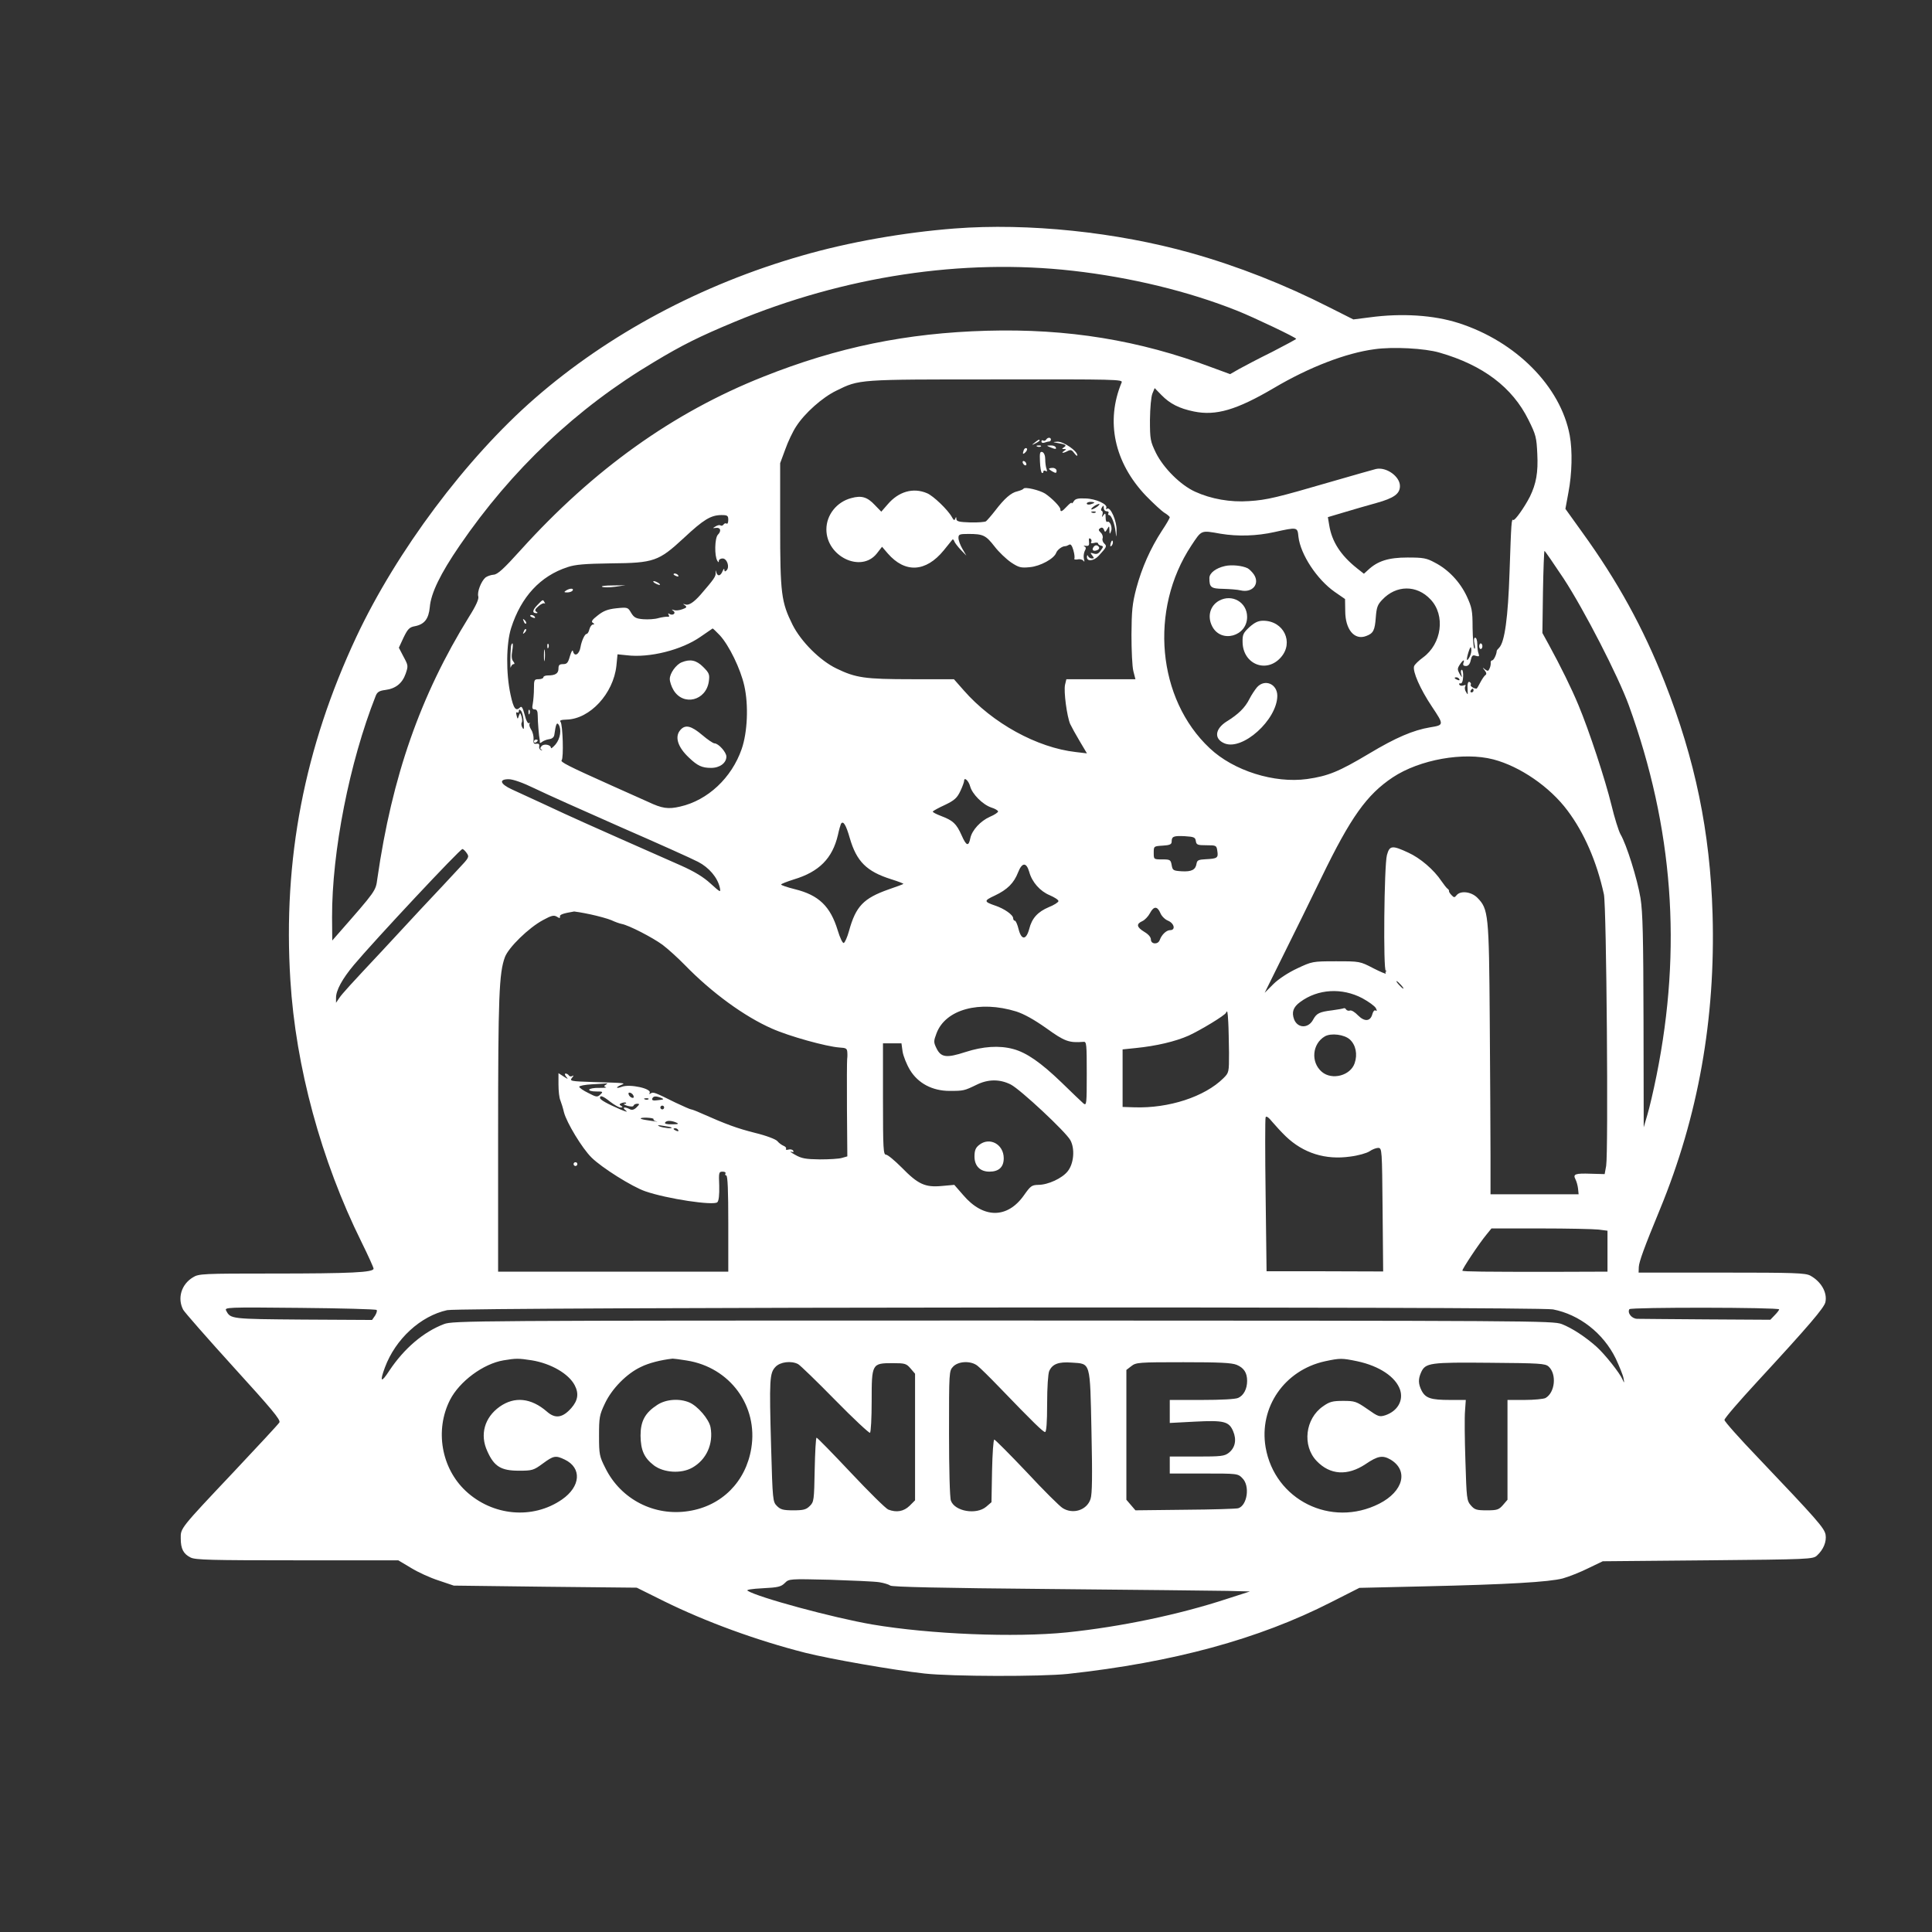 <?xml version="1.0" standalone="no"?>
<!DOCTYPE svg PUBLIC "-//W3C//DTD SVG 20010904//EN"
 "http://www.w3.org/TR/2001/REC-SVG-20010904/DTD/svg10.dtd">
<svg version="1.0" xmlns="http://www.w3.org/2000/svg"
 width="1024pt" height="1024pt" viewBox="0 0 1024 1024"
 preserveAspectRatio="xMidYMid meet">

<rect x="0" y="0" width="1024" height="1024" fill="#333333" stroke="none"/>

<g transform="translate(0,1024) scale(0.1,-0.1)"
fill="#FFF" stroke="none">
<path d="M5060 9029 c-270 -21 -561 -72 -810 -144 -534 -153 -1025 -416 -1415
-756 -365 -318 -733 -811 -946 -1264 -276 -589 -390 -1180 -350 -1820 28 -458
163 -956 377 -1388 35 -71 64 -135 64 -141 0 -20 -117 -26 -539 -26 -365 0
-388 -1 -418 -20 -62 -37 -84 -111 -52 -172 8 -14 128 -151 266 -303 201 -221
251 -280 244 -294 -5 -9 -114 -126 -241 -261 -285 -302 -283 -299 -282 -354 0
-55 14 -82 52 -101 25 -13 106 -15 565 -15 l536 0 67 -40 c37 -23 103 -53 147
-67 l80 -27 485 -6 485 -5 145 -72 c221 -109 492 -208 748 -273 136 -34 468
-92 632 -110 145 -16 618 -17 760 -2 558 61 1011 184 1395 380 l150 76 345 8
c443 10 660 23 733 42 32 9 93 33 135 54 l77 37 556 5 c539 5 558 6 579 25 35
32 52 74 46 111 -7 36 -46 80 -358 408 -98 102 -178 192 -178 200 0 9 78 99
173 202 275 298 355 392 362 422 11 51 -22 109 -80 141 -27 14 -80 16 -470 16
l-440 0 1 30 c2 29 27 99 112 305 203 493 295 1010 279 1565 -13 436 -92 819
-254 1230 -114 288 -249 534 -437 794 l-89 124 16 87 c19 99 22 220 7 302 -48
260 -286 499 -590 596 -131 42 -301 53 -470 30 l-87 -11 -129 65 c-234 119
-482 217 -731 287 -395 111 -863 160 -1253 130z m625 -224 c309 -35 615 -109
875 -213 85 -34 310 -141 310 -148 0 -2 -57 -33 -127 -69 -71 -35 -149 -76
-176 -91 l-47 -27 -98 36 c-384 144 -762 206 -1192 194 -425 -12 -791 -87
-1185 -244 -479 -190 -900 -492 -1285 -918 -91 -101 -123 -130 -144 -131 -14
-1 -34 -8 -43 -15 -23 -20 -45 -77 -38 -100 4 -13 -11 -48 -49 -108 -258 -417
-408 -846 -486 -1388 -9 -66 -5 -61 -212 -297 l-27 -31 -1 123 c-1 348 92 821
231 1173 8 21 19 28 51 32 55 7 90 35 108 86 14 41 14 44 -11 90 l-25 48 25
54 c22 45 31 55 60 60 51 10 73 39 79 101 6 74 56 177 158 326 275 402 620
729 1030 973 151 91 242 136 427 213 582 242 1207 337 1792 271z m1945 -434
c230 -66 386 -184 471 -356 40 -80 43 -94 47 -181 5 -98 -6 -158 -39 -226 -28
-55 -80 -129 -88 -124 -10 7 -11 -9 -20 -274 -8 -245 -26 -373 -55 -403 -7 -7
-13 -14 -13 -17 -1 -19 -16 -50 -24 -50 -5 0 -9 -6 -8 -12 1 -7 -1 -21 -6 -31
-6 -15 -10 -15 -24 -5 -14 12 -15 11 -2 -5 10 -12 11 -21 4 -25 -6 -4 -18 -22
-27 -39 -9 -18 -18 -33 -20 -33 -15 0 -35 14 -31 20 3 5 1 11 -5 15 -10 6 -14
-11 -11 -50 1 -18 1 -19 -9 -2 -6 9 -8 22 -4 29 5 8 2 9 -9 5 -9 -3 -19 -2
-22 4 -4 5 -1 8 6 7 7 -2 13 11 14 35 1 20 -2 37 -7 37 -5 0 -7 -10 -3 -22 5
-22 5 -22 -9 1 -12 22 -12 28 1 48 17 26 28 31 19 8 -3 -10 1 -15 14 -15 12 0
21 10 25 30 6 25 10 30 27 24 17 -5 20 -3 15 11 -4 9 -7 32 -7 51 0 19 -5 34
-11 34 -7 0 -8 -12 -4 -32 4 -18 4 -30 -1 -25 -4 4 -8 53 -9 110 0 92 -4 108
-31 167 -36 76 -97 141 -169 178 -44 24 -61 27 -145 27 -100 0 -158 -18 -209
-66 l-22 -20 -38 30 c-85 68 -132 140 -146 228 l-7 42 84 25 c46 14 123 36
173 50 94 26 125 49 125 90 0 51 -73 103 -128 90 -15 -4 -119 -33 -232 -66
-292 -85 -344 -98 -440 -104 -98 -7 -201 11 -286 50 -77 35 -167 125 -207 205
-30 62 -32 72 -32 176 1 64 6 122 13 139 l12 29 36 -37 c45 -46 94 -71 172
-87 117 -24 226 8 425 125 186 110 381 185 532 205 97 14 267 5 345 -18z
m-1685 -158 c-86 -206 -39 -424 128 -600 39 -40 83 -81 99 -91 15 -9 28 -20
28 -24 0 -4 -18 -36 -41 -70 -63 -97 -107 -198 -136 -305 -22 -84 -25 -120
-26 -248 0 -82 4 -169 10 -192 l11 -43 -183 0 -183 0 -7 -29 c-8 -35 10 -168
27 -208 7 -15 30 -57 51 -92 l38 -64 -59 7 c-205 23 -442 153 -594 327 l-52
59 -223 0 c-249 0 -297 7 -400 57 -87 42 -187 142 -232 231 -60 121 -66 164
-66 527 l0 330 27 73 c14 40 40 95 58 122 45 70 138 153 212 189 124 61 111
60 847 60 637 1 673 0 666 -16z m-2085 -729 c0 -14 -4 -23 -9 -19 -5 3 -12 1
-16 -5 -4 -6 -11 -8 -16 -5 -5 4 -17 1 -26 -5 -17 -10 -17 -10 1 -8 25 4 31
-16 11 -36 -17 -17 -19 -113 -3 -138 6 -10 8 -10 8 0 0 6 9 12 20 12 23 0 39
-45 21 -63 -8 -8 -11 -7 -12 4 0 7 -4 4 -9 -8 -11 -27 -27 -30 -34 -5 -3 12
-4 12 -3 -4 2 -19 -10 -35 -79 -115 -36 -41 -63 -59 -81 -53 -15 5 -15 4 -3
-4 12 -9 10 -13 -13 -21 -15 -6 -35 -8 -44 -5 -14 5 -15 4 -4 -4 16 -12 -3
-27 -21 -16 -7 5 -8 3 -4 -5 5 -8 3 -11 -5 -10 -8 1 -30 -2 -49 -7 -19 -6 -56
-8 -81 -6 -38 3 -49 9 -64 34 -17 29 -18 30 -78 24 -46 -5 -69 -14 -99 -38
-30 -23 -36 -33 -26 -39 9 -6 10 -9 1 -9 -7 0 -15 -11 -19 -25 -3 -14 -10 -25
-15 -25 -10 0 -27 -39 -32 -69 -6 -39 -32 -55 -40 -23 -2 10 -8 1 -16 -25 -10
-36 -16 -43 -36 -43 -20 0 -25 -5 -25 -24 0 -25 -16 -36 -56 -36 -13 0 -24 -4
-24 -10 0 -5 -11 -10 -25 -10 -23 0 -25 -3 -25 -49 0 -27 -3 -63 -6 -80 -5
-24 -3 -31 10 -31 11 0 16 -9 16 -32 0 -36 7 -114 10 -125 1 -5 2 -12 1 -17
-1 -5 4 -5 11 1 7 6 24 13 38 15 16 2 26 10 28 23 8 57 13 69 23 54 16 -26 9
-73 -16 -104 -14 -16 -25 -25 -25 -19 0 17 -38 24 -50 9 -8 -9 -8 -15 0 -18 6
-3 5 -4 -2 -3 -7 2 -12 11 -10 20 2 12 -3 16 -15 14 -14 -2 -17 3 -15 24 1 15
-4 38 -13 51 -8 13 -12 27 -8 32 5 4 3 5 -3 2 -6 -4 -16 14 -23 44 -10 37 -16
48 -24 40 -23 -23 -35 -8 -51 67 -25 115 -23 271 3 353 53 166 155 276 299
323 41 14 93 18 230 20 229 2 253 11 387 135 105 98 142 120 198 121 33 0 37
-3 37 -26z m3022 -89 c11 -94 98 -226 192 -292 l55 -38 1 -63 c0 -99 49 -157
111 -133 38 14 46 30 51 99 4 52 9 67 34 93 74 79 183 80 256 2 80 -84 60
-235 -40 -308 -22 -16 -44 -37 -47 -46 -9 -27 32 -121 95 -215 64 -96 64 -97
-10 -109 -90 -15 -183 -55 -323 -139 -161 -96 -217 -119 -329 -135 -174 -24
-390 44 -516 163 -279 261 -322 735 -98 1074 56 84 49 82 156 63 91 -15 191
-12 285 9 122 27 122 27 127 -25z m1406 -222 c109 -167 288 -515 345 -671 235
-649 283 -1287 147 -1962 -16 -80 -38 -174 -49 -210 l-19 -65 -1 560 c-1 453
-4 578 -16 655 -17 102 -74 284 -106 338 -10 18 -32 88 -48 155 -33 135 -118
394 -175 530 -36 87 -94 205 -158 322 l-33 60 3 218 c2 119 6 217 8 217 3 0
48 -66 102 -147z m-4473 -300 c49 -53 110 -178 130 -268 23 -102 17 -246 -14
-335 -53 -153 -180 -272 -326 -305 -64 -15 -96 -10 -170 25 -11 5 -96 43 -190
85 -239 107 -277 127 -268 136 11 11 6 188 -6 203 -7 8 3 11 32 12 124 3 248
138 264 285 l6 61 49 -5 c120 -15 291 28 391 98 34 23 63 43 64 44 2 0 19 -16
38 -36z m3975 -113 c-17 -32 -20 -20 -7 23 9 28 13 33 15 18 2 -11 -2 -30 -8
-41z m-55 -120 c3 -6 -1 -7 -9 -4 -18 7 -21 14 -7 14 6 0 13 -4 16 -10z m75
-60 c0 -5 -5 -10 -11 -10 -5 0 -7 5 -4 10 3 6 8 10 11 10 2 0 4 -4 4 -10z
m-5034 -167 c2 -36 1 -44 -7 -30 -6 9 -7 22 -4 27 4 6 3 20 -1 33 -7 21 -7 21
-14 3 -6 -19 -7 -19 -12 2 -4 12 -2 20 3 16 5 -3 9 0 9 7 0 10 3 10 11 2 7 -7
13 -33 15 -60z m5139 -198 c141 -37 299 -145 393 -271 88 -117 155 -270 193
-444 14 -64 24 -1366 12 -1439 l-8 -44 -73 2 c-83 3 -96 -2 -82 -29 6 -11 12
-33 14 -50 l3 -30 -233 0 -234 0 0 203 c0 111 -2 434 -4 717 -4 567 -7 592
-66 652 -32 32 -89 39 -110 13 -10 -13 -14 -13 -26 0 -8 8 -14 17 -14 21 1 4
-2 10 -7 13 -5 3 -20 22 -33 41 -40 60 -112 122 -176 151 -86 40 -99 38 -113
-13 -15 -56 -20 -616 -6 -613 6 1 7 0 2 -2 -4 -3 -5 -8 -2 -13 3 -4 -27 8 -66
28 -71 37 -72 37 -198 37 -125 0 -127 -1 -206 -38 -47 -22 -99 -56 -126 -83
l-46 -46 96 194 c53 106 145 293 204 415 156 322 241 441 379 533 142 94 375
136 533 95z m-5081 -154 c55 -27 261 -119 456 -205 195 -85 380 -168 410 -184
58 -30 103 -83 115 -136 6 -28 4 -27 -49 21 -38 35 -86 64 -158 96 -57 25
-204 90 -328 145 -124 55 -254 113 -290 130 -60 28 -144 67 -277 128 -63 29
-70 54 -17 54 23 0 74 -18 138 -49z m2308 11 c11 -41 67 -97 112 -112 20 -6
36 -16 36 -21 0 -5 -19 -18 -43 -28 -50 -22 -95 -71 -104 -113 -9 -46 -21 -43
-46 14 -28 63 -46 79 -109 103 -26 10 -46 20 -44 24 3 4 32 20 65 35 50 24 64
37 81 73 11 23 20 48 20 54 0 23 24 1 32 -29z m-638 -274 c36 -124 89 -177
219 -218 38 -12 67 -23 65 -25 -2 -2 -37 -15 -78 -29 -133 -47 -174 -89 -210
-220 -9 -33 -22 -62 -28 -64 -6 -2 -20 27 -32 67 -39 128 -101 187 -227 218
-40 10 -73 21 -73 25 0 3 30 15 68 27 133 40 204 111 233 235 6 28 14 55 16
59 12 20 27 -5 47 -75z m1834 -15 c3 -21 9 -23 57 -23 51 0 53 -1 57 -30 6
-37 0 -41 -60 -44 -39 -2 -47 -5 -50 -23 -5 -33 -26 -44 -79 -41 -45 3 -48 5
-53 33 -5 28 -8 30 -50 30 -45 0 -45 0 -45 35 0 35 0 35 48 38 37 2 47 7 47
21 0 28 10 32 70 29 48 -3 55 -6 58 -25z m-3864 -65 c14 -20 12 -24 -43 -82
-31 -34 -122 -131 -202 -216 -79 -85 -171 -184 -204 -220 -164 -175 -212 -227
-227 -250 l-17 -25 0 25 c-1 40 33 102 95 176 109 130 562 614 575 614 4 0 15
-10 23 -22z m2981 -99 c15 -55 58 -103 109 -124 25 -11 46 -24 46 -31 0 -6
-23 -21 -51 -32 -59 -25 -90 -59 -104 -116 -16 -59 -41 -60 -56 -2 -6 25 -15
46 -20 46 -5 0 -9 6 -9 13 0 18 -47 51 -95 67 -61 21 -61 26 -3 53 68 32 102
67 124 123 21 54 44 55 59 3z m695 -218 c6 -16 25 -35 41 -41 33 -14 41 -50
11 -50 -20 0 -45 -24 -55 -52 -9 -26 -47 -23 -47 2 0 13 -13 28 -35 41 -41 25
-44 42 -10 57 13 6 31 25 40 42 20 38 39 38 55 1z m-3022 -7 c42 -9 93 -23
112 -31 19 -9 44 -18 55 -20 38 -7 164 -72 217 -111 29 -22 82 -70 118 -107
143 -147 316 -273 462 -337 92 -41 288 -95 357 -100 36 -2 41 -5 42 -27 1 -15
0 -30 -1 -36 -1 -5 -2 -124 -1 -262 l2 -252 -28 -8 c-15 -5 -68 -8 -118 -8
-75 1 -97 5 -130 24 -22 12 -32 20 -22 17 11 -4 16 -2 11 5 -3 6 -15 9 -25 6
-11 -3 -16 -1 -13 4 3 5 -3 12 -13 16 -10 4 -25 15 -33 25 -9 10 -58 29 -120
44 -94 24 -147 43 -287 105 -24 11 -46 19 -50 19 -4 0 -41 16 -83 36 -113 56
-117 57 -131 49 -7 -5 -10 -4 -6 2 14 23 -105 49 -147 33 -32 -12 -35 -3 -3
10 24 10 26 10 -148 15 -123 4 -128 5 -112 24 8 10 9 13 0 8 -6 -4 -14 -3 -18
3 -3 5 -11 10 -17 10 -6 0 -5 -7 3 -17 12 -14 10 -14 -13 1 l-28 18 0 -60 c0
-34 4 -71 10 -84 5 -13 14 -41 19 -63 14 -55 97 -192 146 -240 53 -53 215
-155 285 -179 115 -40 363 -77 382 -58 8 8 11 39 10 87 -3 71 -2 75 18 75 12
0 18 -4 15 -10 -3 -5 -1 -10 4 -10 8 0 11 -82 11 -255 l0 -255 -610 0 -610 0
0 728 c0 728 5 855 36 939 19 51 126 156 203 197 44 24 57 27 73 17 14 -9 17
-8 16 1 -3 10 15 17 75 27 4 0 43 -6 85 -15z m4297 -374 c10 -11 16 -20 13
-20 -3 0 -13 9 -23 20 -10 11 -16 20 -13 20 3 0 13 -9 23 -20z m-204 -71 c33
-18 65 -41 71 -52 7 -14 7 -17 -1 -13 -6 4 -13 -4 -17 -18 -10 -40 -41 -43
-76 -8 -16 17 -35 29 -43 26 -7 -3 -16 0 -20 5 -3 6 -9 9 -13 7 -4 -2 -32 -7
-62 -11 -67 -8 -82 -16 -100 -49 -25 -48 -82 -47 -101 1 -14 38 -5 65 32 92
94 70 222 77 330 20z m-1835 -70 c41 -13 95 -43 160 -89 97 -70 120 -78 197
-72 16 2 17 -12 17 -169 0 -160 -1 -170 -17 -158 -9 8 -62 58 -117 112 -109
105 -185 158 -256 177 -74 20 -160 14 -253 -16 -101 -33 -130 -29 -154 21 -15
31 -15 37 1 79 48 126 227 175 422 115z m1124 -56 c2 -32 3 -105 4 -163 0
-104 0 -105 -30 -135 -99 -98 -289 -160 -471 -154 l-63 2 0 153 0 152 68 7
c111 11 212 35 282 66 65 30 192 107 198 121 7 16 9 7 12 -49z m645 -93 c31
-29 41 -78 25 -125 -22 -66 -120 -92 -174 -46 -60 51 -51 149 16 188 33 19
104 10 133 -17z m-2371 -64 c4 -24 21 -67 39 -97 43 -71 119 -111 210 -111 74
0 78 1 142 32 62 31 124 31 182 2 51 -26 291 -250 316 -295 25 -45 19 -124
-14 -165 -29 -37 -104 -72 -156 -72 -35 -1 -41 -6 -75 -54 -88 -126 -216 -126
-323 0 l-47 54 -67 -6 c-88 -8 -125 9 -212 98 -37 37 -74 68 -83 68 -14 0 -16
29 -16 295 l0 295 49 0 49 0 6 -44z m-1573 -175 c-11 -7 -11 -9 0 -13 8 -3 -8
-4 -35 -4 -27 1 -51 -4 -53 -9 -2 -6 13 -10 36 -10 37 0 39 -1 23 -16 -16 -15
-20 -15 -64 8 -27 13 -48 28 -48 33 0 5 30 11 68 13 37 2 72 4 77 5 6 1 4 -2
-4 -7z m147 -60 c3 -8 -1 -12 -9 -9 -7 2 -15 10 -17 17 -3 8 1 12 9 9 7 -2 15
-10 17 -17z m-123 -31 c21 -16 45 -30 54 -30 13 0 13 2 3 9 -11 6 -10 10 4 15
9 3 19 4 22 1 3 -3 -1 -5 -9 -6 -8 0 0 -5 16 -10 19 -5 31 -5 33 1 2 6 11 10
20 10 13 0 12 -3 -4 -19 -13 -13 -24 -16 -36 -10 -28 15 -43 10 -22 -6 13 -10
5 -9 -26 4 -72 31 -110 52 -110 62 0 16 16 10 55 -21z m270 21 c16 -7 14 -9
-16 -12 -27 -4 -35 -1 -32 8 6 14 18 15 48 4z m-68 -7 c-3 -3 -12 -4 -19 -1
-8 3 -5 6 6 6 11 1 17 -2 13 -5z m83 -44 c0 -5 -4 -10 -10 -10 -5 0 -10 5 -10
10 0 6 5 10 10 10 6 0 10 -4 10 -10z m3295 -153 c93 -89 210 -126 342 -107 41
5 87 18 102 28 14 10 35 18 46 18 20 -1 20 -9 23 -328 l3 -327 -309 1 -309 0
-5 402 c-3 220 -3 407 0 414 3 9 16 0 36 -25 17 -20 49 -55 71 -76z m-3351 91
c-2 -4 4 -9 13 -11 17 -4 7 -3 -55 7 -38 6 -34 13 7 12 22 -1 37 -4 35 -8z
m121 -18 c15 -7 10 -9 -23 -9 -26 -1 -41 3 -37 9 7 12 32 12 60 0z m-26 -26
c9 -8 -45 -2 -64 6 -14 7 -8 8 20 3 22 -3 42 -7 44 -9z m36 -14 c3 -6 -1 -7
-9 -4 -18 7 -21 14 -7 14 6 0 13 -4 16 -10z m4878 -527 l47 -6 0 -108 0 -109
-297 -1 c-353 0 -466 1 -472 6 -4 5 88 144 128 192 l26 32 260 0 c143 0 281
-3 308 -6z m-6477 -426 c4 -3 0 -17 -8 -30 l-16 -23 -366 2 c-383 3 -384 3
-407 47 -10 18 -2 19 390 15 220 -2 403 -7 407 -11z m6235 3 c140 -27 267
-126 333 -261 19 -41 38 -87 41 -104 5 -27 4 -28 -5 -7 -15 35 -93 133 -137
173 -59 53 -131 100 -185 121 -47 18 -147 18 -2962 19 -2830 0 -2915 -1 -2963
-19 -108 -41 -211 -129 -289 -246 -44 -68 -53 -62 -24 16 56 151 189 273 330
304 72 16 5777 20 5861 4z m1199 0 c0 -3 -10 -17 -23 -30 l-24 -25 -339 2
c-186 1 -351 3 -366 3 -29 0 -54 31 -42 51 6 11 794 10 794 -1z m-6611 -270
c102 -17 195 -71 227 -132 23 -44 17 -81 -18 -121 -46 -52 -85 -58 -129 -19
-84 73 -172 82 -251 26 -80 -57 -106 -148 -65 -236 36 -81 73 -103 167 -103
71 0 78 2 127 38 57 42 68 44 116 21 92 -44 85 -143 -15 -212 -155 -107 -368
-87 -510 46 -129 121 -164 322 -83 482 50 98 176 192 284 210 66 11 79 11 150
0z m821 -1 c229 -36 379 -241 342 -465 -29 -178 -157 -306 -332 -333 -182 -29
-359 62 -441 227 -32 63 -34 73 -34 172 0 97 2 110 31 171 37 79 116 159 191
194 42 21 106 37 168 44 6 0 39 -4 75 -10z m3554 -4 c117 -25 204 -83 227
-152 18 -57 -14 -112 -78 -134 -32 -10 -38 -8 -96 33 -58 40 -66 43 -128 43
-56 0 -72 -4 -107 -29 -94 -65 -111 -208 -34 -289 71 -75 164 -81 260 -17 65
44 90 48 132 24 97 -58 68 -169 -60 -234 -255 -129 -554 20 -602 299 -36 212
100 409 315 456 80 17 89 17 171 0z m-2964 -15 c11 -6 99 -91 196 -190 97 -99
181 -177 185 -174 5 3 9 78 9 168 0 199 1 201 112 201 64 0 72 -2 94 -28 l24
-28 0 -335 0 -336 -29 -29 c-31 -30 -69 -37 -113 -20 -13 5 -102 93 -198 195
-96 102 -178 186 -182 186 -4 0 -8 -76 -10 -170 -3 -161 -4 -171 -26 -192 -19
-19 -33 -23 -87 -23 -54 0 -68 4 -87 23 -22 22 -23 29 -31 315 -10 357 -8 389
23 422 25 27 84 34 120 15z m951 -9 c13 -10 65 -61 114 -112 182 -189 234
-239 244 -239 7 0 11 49 11 150 0 88 5 159 11 173 17 38 50 50 119 45 102 -7
97 10 105 -365 5 -237 4 -331 -5 -358 -19 -59 -93 -83 -148 -48 -15 9 -101 94
-190 190 -90 95 -168 173 -172 173 -5 0 -10 -75 -12 -166 l-3 -166 -28 -24
c-52 -44 -166 -25 -187 32 -6 14 -10 170 -10 357 0 326 0 331 22 354 28 29 94
32 129 4z m1374 5 c38 -16 55 -42 55 -85 0 -42 -18 -77 -47 -90 -14 -7 -91
-11 -193 -11 l-170 0 0 -61 0 -61 133 7 c155 8 181 1 203 -51 19 -45 11 -87
-23 -114 -23 -18 -41 -20 -169 -20 l-144 0 0 -45 0 -45 180 0 c179 0 181 0
205 -25 41 -40 26 -144 -22 -159 -10 -3 -136 -7 -281 -8 l-264 -3 -24 28 -24
28 0 344 0 344 26 20 c25 20 39 21 276 21 192 0 256 -3 283 -14z m1653 -9 c44
-40 34 -139 -17 -167 -11 -5 -60 -10 -110 -10 l-91 0 0 -264 0 -265 -24 -28
c-22 -25 -31 -28 -86 -28 -54 0 -64 3 -84 26 -22 25 -23 38 -29 235 -4 115 -5
235 -2 267 l4 57 -84 0 c-100 0 -129 9 -150 49 -18 36 -19 61 -3 97 23 51 47
54 364 51 267 -2 294 -4 312 -20z m-3548 -1143 c25 -4 51 -12 59 -18 9 -7 266
-13 840 -18 454 -4 880 -9 946 -10 l120 -3 -118 -38 c-258 -85 -565 -149 -852
-179 -278 -28 -725 -10 -1032 42 -209 36 -607 144 -661 179 -8 5 23 10 81 13
81 4 97 8 117 28 22 22 24 22 239 17 119 -4 236 -9 261 -13z"/>
<path d="M7840 6815 c0 -8 4 -15 8 -15 5 0 9 7 9 15 0 8 -4 15 -9 15 -4 0 -8
-7 -8 -15z"/>
<path d="M5545 7910 c-4 -6 -11 -8 -16 -5 -5 4 -9 1 -9 -5 0 -7 7 -9 16 -6 9
3 20 6 25 6 5 0 9 5 9 10 0 13 -17 13 -25 0z"/>
<path d="M5484 7894 c-18 -14 -18 -15 4 -4 12 6 22 13 22 15 0 8 -5 6 -26 -11z"/>
<path d="M5600 7893 c48 -8 56 -13 40 -23 -13 -9 -13 -10 0 -10 13 0 13 -1 0
-10 -20 -13 -4 -13 20 0 15 8 22 5 34 -12 9 -12 16 -17 16 -11 0 23 -73 73
-105 72 -26 -2 -27 -2 -5 -6z"/>
<path d="M5498 7873 c7 -3 16 -2 19 1 4 3 -2 6 -13 5 -11 0 -14 -3 -6 -6z"/>
<path d="M5565 7870 c28 -12 37 -12 30 0 -3 6 -16 10 -28 9 -21 0 -21 -1 -2
-9z"/>
<path d="M5426 7854 c-8 -22 -4 -25 11 -9 7 8 9 16 4 19 -5 3 -12 -1 -15 -10z"/>
<path d="M5512 7794 c1 -31 6 -58 10 -60 4 -3 8 0 8 6 0 6 5 8 12 4 8 -5 9 -2
5 10 -4 10 -7 33 -7 51 0 20 -6 35 -15 39 -13 4 -15 -4 -13 -50z"/>
<path d="M5420 7791 c0 -5 5 -13 10 -16 6 -3 10 -2 10 4 0 5 -4 13 -10 16 -5
3 -10 2 -10 -4z"/>
<path d="M5560 7755 c0 -2 9 -9 20 -15 16 -9 20 -8 20 5 0 8 -9 15 -20 15 -11
0 -20 -2 -20 -5z"/>
<path d="M5425 7650 c-2 -4 -17 -10 -32 -14 -34 -7 -69 -38 -118 -102 -21 -27
-43 -52 -49 -57 -6 -4 -44 -7 -83 -6 -59 2 -73 5 -74 18 0 12 -2 13 -6 2 -4
-11 -8 -9 -17 7 -20 38 -100 115 -133 128 -73 31 -150 9 -208 -59 l-34 -39
-34 35 c-40 43 -71 52 -125 37 -77 -20 -132 -89 -132 -166 0 -144 184 -232
267 -128 l28 36 30 -35 c92 -106 202 -100 297 16 23 29 44 54 46 57 3 3 7 -1
10 -9 2 -7 18 -28 34 -45 l30 -31 -21 36 c-12 20 -21 46 -21 58 0 19 6 21 53
21 78 0 92 -7 138 -66 22 -29 62 -67 88 -85 41 -27 52 -30 100 -25 55 5 128
45 139 76 6 16 31 35 47 35 6 0 15 4 22 8 8 5 15 -5 22 -29 6 -21 8 -41 5 -45
-2 -4 5 -6 18 -4 12 3 26 -1 31 -8 5 -7 6 -4 2 10 -3 12 -1 31 4 42 8 14 8 21
-2 25 -6 3 -3 4 8 3 16 -2 19 3 17 22 -2 15 0 21 7 16 6 -3 8 -11 5 -17 -5 -7
0 -9 14 -6 12 4 22 2 22 -2 0 -5 7 -10 15 -12 14 -3 14 -6 -1 -26 -12 -17 -21
-21 -37 -16 -19 6 -20 5 -8 -10 11 -14 11 -16 -2 -16 -8 0 -18 6 -20 13 -3 7
-6 5 -6 -5 -1 -26 36 -22 62 6 43 47 45 51 30 65 -8 7 -12 20 -9 28 3 8 -1 22
-10 30 -13 13 -13 17 -2 24 8 5 15 2 19 -8 5 -15 7 -15 17 2 11 19 11 19 12
-5 1 -23 2 -23 9 -5 8 21 -7 57 -21 49 -4 -3 -8 7 -8 23 0 23 -2 25 -11 13 -9
-13 -10 -13 -6 2 3 9 2 18 -3 20 -6 2 -5 9 0 18 8 13 10 12 10 -2 0 -10 7 -18
16 -18 8 0 12 -4 9 -10 -3 -5 -2 -10 3 -10 13 0 30 -46 35 -90 4 -32 4 -32 5
8 2 49 -32 127 -50 116 -6 -4 -8 -3 -5 3 12 19 -55 50 -110 51 -40 2 -54 -2
-62 -15 -6 -10 -11 -14 -11 -9 0 5 -11 -3 -25 -18 -26 -28 -35 -32 -35 -15 0
13 -45 59 -81 83 -29 18 -107 37 -114 26z m375 -74 c0 -2 -9 -6 -20 -9 -11 -3
-20 -1 -20 4 0 5 9 9 20 9 11 0 20 -2 20 -4z m16 -21 c-11 -8 -24 -15 -30 -15
-5 0 -1 7 10 15 10 8 24 14 29 14 6 0 1 -6 -9 -14z m-9 -31 c-3 -3 -12 -4 -19
-1 -8 3 -5 6 6 6 11 1 17 -2 13 -5z"/>
<path d="M5887 7361 c-4 -17 -3 -21 5 -13 5 5 8 16 6 23 -3 8 -7 3 -11 -10z"/>
<path d="M5795 7339 c-10 -15 1 -23 20 -15 9 3 13 10 10 16 -8 13 -22 13 -30
-1z"/>
<path d="M3570 7196 c0 -2 7 -7 16 -10 8 -3 12 -2 9 4 -6 10 -25 14 -25 6z"/>
<path d="M3470 7150 c8 -5 20 -10 25 -10 6 0 3 5 -5 10 -8 5 -19 10 -25 10 -5
0 -3 -5 5 -10z"/>
<path d="M3191 7130 c8 -4 39 -4 69 0 l55 8 -69 -1 c-37 0 -62 -3 -55 -7z"/>
<path d="M3000 7110 c-12 -8 -11 -10 7 -10 12 0 25 5 28 10 8 13 -15 13 -35 0z"/>
<path d="M2847 7032 c-26 -27 -27 -42 -3 -42 7 0 6 4 -2 8 -9 6 -6 14 12 29
13 12 28 18 32 15 4 -4 4 -1 0 6 -9 16 -8 16 -39 -16z"/>
<path d="M2810 6976 c0 -2 7 -7 16 -10 8 -3 12 -2 9 4 -6 10 -25 14 -25 6z"/>
<path d="M2776 6947 c3 -10 9 -15 12 -12 3 3 0 11 -7 18 -10 9 -11 8 -5 -6z"/>
<path d="M2776 6893 c-6 -14 -5 -15 5 -6 7 7 10 15 7 18 -3 3 -9 -2 -12 -12z"/>
<path d="M2708 6813 c-4 -41 -4 -127 -1 -110 3 9 9 17 15 17 7 0 6 5 -2 15 -8
9 -10 28 -5 55 4 22 4 40 1 40 -3 0 -7 -8 -8 -17z"/>
<path d="M2901 6814 c0 -11 3 -14 6 -6 3 7 2 16 -1 19 -3 4 -6 -2 -5 -13z"/>
<path d="M2883 6765 c0 -27 2 -38 4 -22 2 15 2 37 0 50 -2 12 -4 0 -4 -28z"/>
<path d="M2801 6464 c0 -11 3 -14 6 -6 3 7 2 16 -1 19 -3 4 -6 -2 -5 -13z"/>
<path d="M2830 6309 c0 -5 5 -7 10 -4 6 3 10 8 10 11 0 2 -4 4 -10 4 -5 0 -10
-5 -10 -11z"/>
<path d="M6493 7240 c-49 -11 -83 -37 -83 -64 0 -49 8 -56 74 -57 33 -1 75 -4
91 -8 63 -15 104 34 71 84 -9 13 -24 28 -33 33 -28 14 -85 20 -120 12z"/>
<path d="M6461 7056 c-48 -27 -63 -84 -36 -136 47 -91 185 -53 185 50 0 78
-80 124 -149 86z"/>
<path d="M6622 6916 c-33 -31 -37 -40 -36 -80 2 -117 127 -167 203 -80 70 79
15 194 -94 194 -26 0 -45 -9 -73 -34z"/>
<path d="M6663 6598 c-11 -13 -30 -41 -41 -63 -23 -46 -59 -81 -119 -118 -64
-40 -70 -93 -13 -117 96 -40 279 125 280 252 0 63 -66 91 -107 46z"/>
<path d="M3614 6730 c-31 -12 -64 -59 -64 -89 0 -14 9 -41 20 -59 52 -86 173
-56 187 47 5 36 2 44 -30 76 -36 36 -68 43 -113 25z"/>
<path d="M3607 6372 c-33 -36 -15 -92 45 -148 45 -43 69 -54 117 -54 46 0 81
26 81 60 0 23 -42 70 -63 70 -7 0 -37 20 -66 45 -57 48 -88 56 -114 27z"/>
<path d="M3040 4070 c0 -5 5 -10 10 -10 6 0 10 5 10 10 0 6 -4 10 -10 10 -5 0
-10 -4 -10 -10z"/>
<path d="M5189 4171 c-18 -14 -24 -29 -24 -61 0 -50 30 -80 79 -80 50 0 76 24
76 71 0 75 -76 115 -131 70z"/>
<path d="M3484 2794 c-65 -42 -89 -86 -89 -163 1 -78 19 -118 71 -158 52 -39
145 -45 203 -12 75 42 113 126 97 214 -8 43 -68 113 -113 132 -53 22 -123 17
-169 -13z"/>
</g>
</svg>
